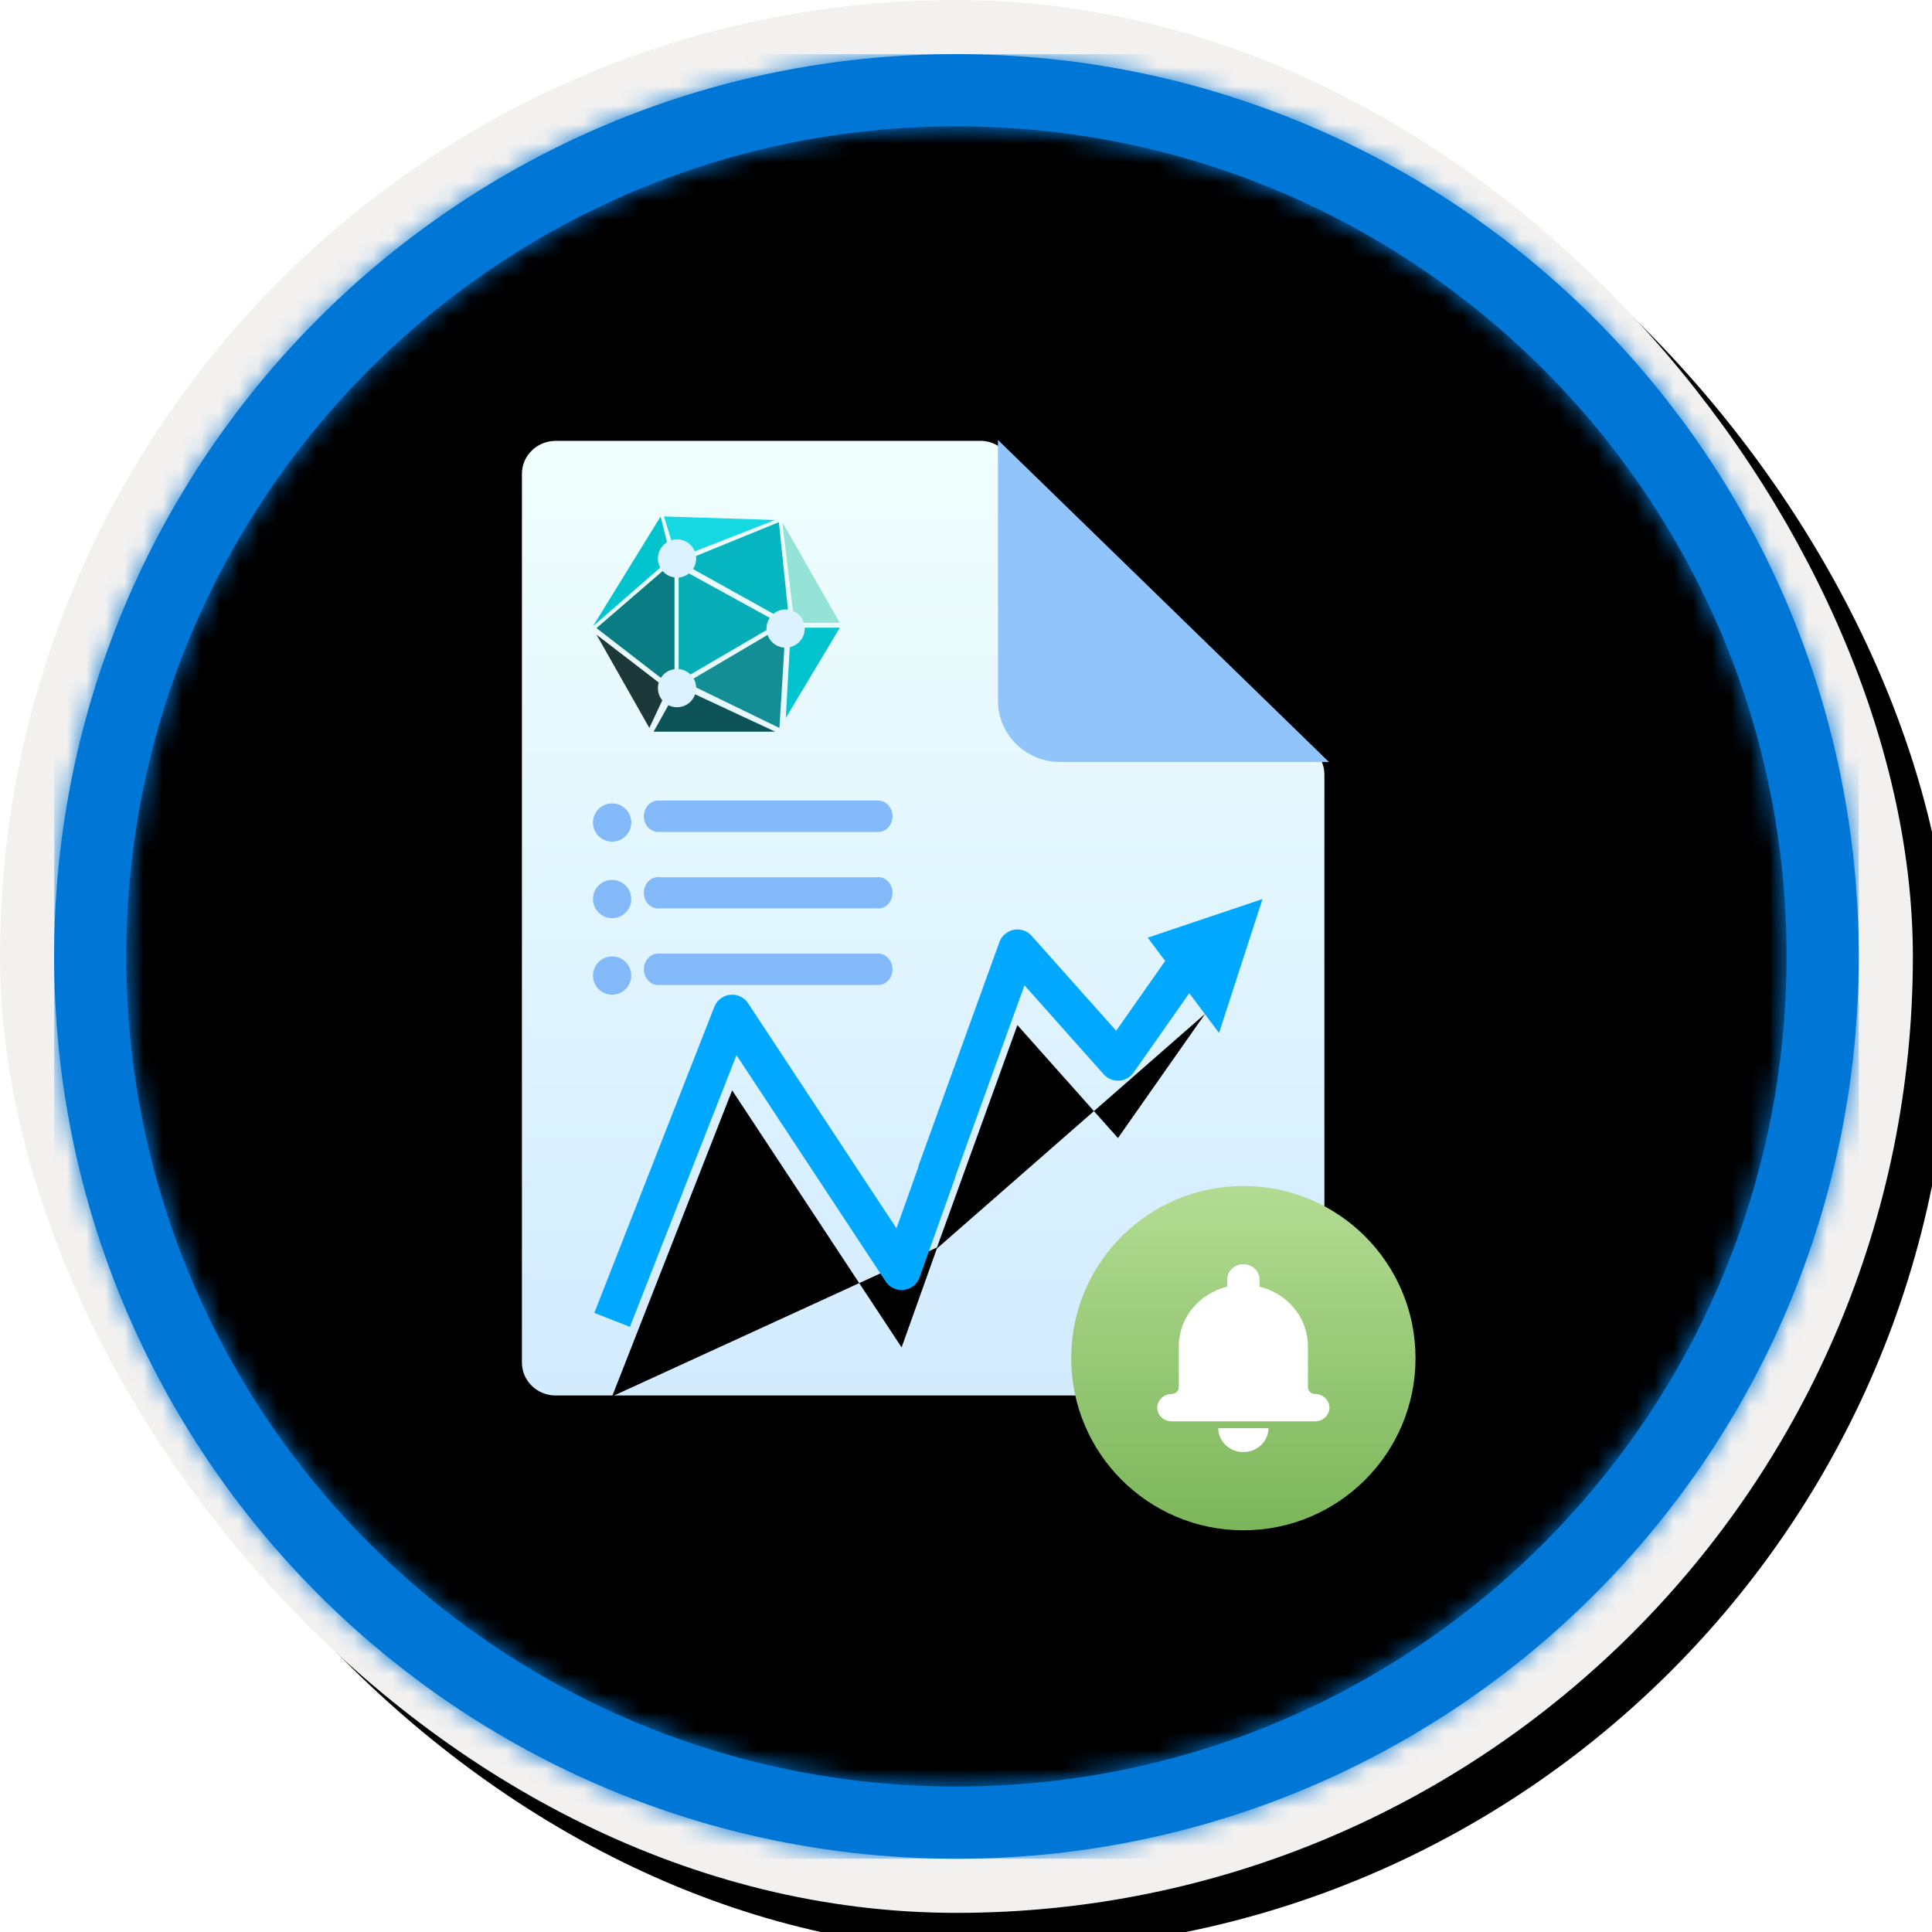 <?xml version="1.0" encoding="UTF-8"?>
<svg width="101px" height="101px" viewBox="0 0 101 101" version="1.1" xmlns="http://www.w3.org/2000/svg" xmlns:xlink="http://www.w3.org/1999/xlink">
    <!-- Generator: Sketch 63.1 (92452) - https://sketch.com -->
    <title>Develop applications using Microsoft Graph/Using-Change-Notifications-and-Track-Changes-with-Microsoft-Graph</title>
    <desc>Created with Sketch.</desc>
    <defs>
        <rect id="path-1" x="0" y="0" width="94.34" height="94.34" rx="47.17"></rect>
        <linearGradient x1="50%" y1="0%" x2="50%" y2="100%" id="linearGradient-3">
            <stop stop-color="#99D3FF" offset="0%"></stop>
            <stop stop-color="#0FA6FF" offset="100%"></stop>
        </linearGradient>
        <rect id="path-4" x="0" y="0" width="100" height="100" rx="50"></rect>
        <filter x="-0.5%" y="-0.5%" width="102.0%" height="102.0%" filterUnits="objectBoundingBox" id="filter-5">
            <feOffset dx="1" dy="1" in="SourceAlpha" result="shadowOffsetOuter1"></feOffset>
            <feMorphology radius="4" operator="erode" in="SourceAlpha" result="shadowInner"></feMorphology>
            <feOffset dx="1" dy="1" in="shadowInner" result="shadowInner"></feOffset>
            <feComposite in="shadowOffsetOuter1" in2="shadowInner" operator="out" result="shadowOffsetOuter1"></feComposite>
            <feColorMatrix values="0 0 0 0 0   0 0 0 0 0   0 0 0 0 0  0 0 0 0.15 0" type="matrix" in="shadowOffsetOuter1"></feColorMatrix>
        </filter>
        <path d="M50,2.83 C76.051,2.83 97.17,23.949 97.17,50 C97.17,76.051 76.051,97.17 50,97.17 C23.949,97.17 2.83,76.051 2.83,50 C2.83,23.949 23.949,2.83 50,2.83 Z M50,6.604 C26.033,6.604 6.604,26.033 6.604,50 C6.604,73.967 26.033,93.396 50,93.396 C73.967,93.396 93.396,73.967 93.396,50 C93.396,26.033 73.967,6.604 50,6.604 Z" id="path-6"></path>
        <filter x="-27.9%" y="-24.0%" width="155.8%" height="148.0%" filterUnits="objectBoundingBox" id="filter-8">
            <feOffset dx="0" dy="2" in="SourceAlpha" result="shadowOffsetOuter1"></feOffset>
            <feGaussianBlur stdDeviation="2" in="shadowOffsetOuter1" result="shadowBlurOuter1"></feGaussianBlur>
            <feColorMatrix values="0 0 0 0 0   0 0 0 0 0   0 0 0 0 0  0 0 0 0.1 0" type="matrix" in="shadowBlurOuter1" result="shadowMatrixOuter1"></feColorMatrix>
            <feMerge>
                <feMergeNode in="shadowMatrixOuter1"></feMergeNode>
                <feMergeNode in="SourceGraphic"></feMergeNode>
            </feMerge>
        </filter>
        <linearGradient x1="50%" y1="100%" x2="50%" y2="0%" id="linearGradient-9">
            <stop stop-color="#D2EBFF" offset="0%"></stop>
            <stop stop-color="#F0FFFD" offset="100%"></stop>
        </linearGradient>
        <linearGradient x1="50%" y1="0%" x2="50%" y2="100%" id="linearGradient-10">
            <stop stop-color="#B3DC93" offset="0%"></stop>
            <stop stop-color="#7CB65A" offset="100%"></stop>
        </linearGradient>
        <polyline id="path-11" points="16.955 14.29 21.187 2.59 26.444 8.495 31 2"></polyline>
        <filter x="-16.2%" y="-12.8%" width="133.3%" height="147.6%" filterUnits="objectBoundingBox" id="filter-12">
            <feMorphology radius="1" operator="dilate" in="SourceAlpha" result="shadowSpreadOuter1"></feMorphology>
            <feOffset dx="0" dy="2" in="shadowSpreadOuter1" result="shadowOffsetOuter1"></feOffset>
            <feMorphology radius="1" operator="erode" in="SourceAlpha" result="shadowInner"></feMorphology>
            <feOffset dx="0" dy="2" in="shadowInner" result="shadowInner"></feOffset>
            <feComposite in="shadowOffsetOuter1" in2="shadowInner" operator="out" result="shadowOffsetOuter1"></feComposite>
            <feColorMatrix values="0 0 0 0 0   0 0 0 0 0   0 0 0 0 0  0 0 0 0.102 0" type="matrix" in="shadowOffsetOuter1"></feColorMatrix>
        </filter>
        <polyline id="path-13" points="0 22 6.275 6 15.134 19.44 17 14.206"></polyline>
        <filter x="-13.5%" y="-12.5%" width="126.9%" height="139.4%" filterUnits="objectBoundingBox" id="filter-14">
            <feMorphology radius="1" operator="dilate" in="SourceAlpha" result="shadowSpreadOuter1"></feMorphology>
            <feOffset dx="0" dy="2" in="shadowSpreadOuter1" result="shadowOffsetOuter1"></feOffset>
            <feMorphology radius="1" operator="erode" in="SourceAlpha" result="shadowInner"></feMorphology>
            <feOffset dx="0" dy="2" in="shadowInner" result="shadowInner"></feOffset>
            <feComposite in="shadowOffsetOuter1" in2="shadowInner" operator="out" result="shadowOffsetOuter1"></feComposite>
            <feColorMatrix values="0 0 0 0 0   0 0 0 0 0   0 0 0 0 0  0 0 0 0.102 0" type="matrix" in="shadowOffsetOuter1"></feColorMatrix>
        </filter>
    </defs>
    <g id="Badges" stroke="none" stroke-width="1" fill="none" fill-rule="evenodd">
        <g id="Develop-applications-using-Microsoft-Graph" transform="translate(-160, -510)">
            <g id="Develop-applications-using-Microsoft-Graph/Using-Change-Notifications-and-Track-Changes-with-Microsoft-Graph" transform="translate(160, 510)">
                <g id="Badge-Plates/Circle">
                    <g id="BG" transform="translate(2.83, 2.83)">
                        <mask id="mask-2" fill="white">
                            <use xlink:href="#path-1"></use>
                        </mask>
                        <g></g>
                        <g id="Colors/Microsoft-365/BG-Gradient-1" mask="url(#mask-2)" fill="url(#linearGradient-3)">
                            <rect id="Rectangle" x="0" y="0" width="94.34" height="94.34"></rect>
                        </g>
                    </g>
                    <g id="Border">
                        <g id="White-Border">
                            <use fill="black" fill-opacity="1" filter="url(#filter-5)" xlink:href="#path-4"></use>
                            <rect stroke="#F2F1F0" stroke-width="4" stroke-linejoin="square" x="2" y="2" width="96" height="96" rx="48"></rect>
                        </g>
                        <mask id="mask-7" fill="white">
                            <use xlink:href="#path-6"></use>
                        </mask>
                        <use id="Boarder" fill="#0078D4" fill-rule="nonzero" xlink:href="#path-6"></use>
                        <g id="Colors/Microsoft-365/Border" mask="url(#mask-7)" fill="#0076D7">
                            <g transform="translate(2.83, 2.83)" id="Microsoft-365/Border">
                                <rect x="0" y="0" width="94.34" height="94.34"></rect>
                            </g>
                        </g>
                    </g>
                </g>
                <g id="Mask" transform="translate(27, 21)">
                    <g id="Group-5">
                        <g id="Document" filter="url(#filter-8)">
                            <g id="Group">
                                <path d="M24.363,0.047 L2.053,0.047 C1.077,0.047 0.285,0.817 0.285,1.767 L0.285,48.233 C0.285,49.183 1.077,49.953 2.053,49.953 L40.467,49.953 C41.444,49.953 42.236,49.183 42.236,48.233 L42.236,17.487 C42.236,16.537 41.444,15.767 40.467,15.767 L27.714,15.767 C26.755,15.767 25.977,15.01 25.977,14.077 L25.977,1.767 C25.996,0.867 25.286,0.111 24.363,0.047 Z" id="Path" fill="url(#linearGradient-9)" fill-rule="nonzero"></path>
                                <circle id="Oval" fill="#83B9F9" cx="5" cy="20" r="1"></circle>
                                <circle id="Oval" fill="#83B9F9" cx="5" cy="24" r="1"></circle>
                                <circle id="Oval" fill="#83B9F9" cx="5" cy="28" r="1"></circle>
                                <path d="M42.476,16.837 L25.171,0 L25.171,13.642 C25.171,15.406 26.633,16.837 28.436,16.837 L42.476,16.837 Z" id="Path" fill="#92C4FC" fill-rule="nonzero"></path>
                            </g>
                            <path d="M18.837,18.853 L7.407,18.853 C6.994,18.853 6.659,19.221 6.659,19.673 C6.659,20.126 6.994,20.493 7.407,20.493 L18.91,20.493 C19.323,20.493 19.659,20.126 19.659,19.673 C19.659,19.221 19.323,18.853 18.91,18.853 L18.837,18.853 Z M18.737,22.863 L7.508,22.863 C7.222,22.813 6.935,22.956 6.777,23.227 C6.619,23.499 6.619,23.848 6.777,24.12 C6.935,24.391 7.222,24.534 7.508,24.483 L18.809,24.483 C19.095,24.534 19.382,24.391 19.54,24.12 C19.698,23.848 19.698,23.499 19.54,23.227 C19.382,22.956 19.095,22.813 18.809,22.863 L18.737,22.863 Z M18.837,26.853 L7.407,26.853 C6.994,26.853 6.659,27.221 6.659,27.673 C6.659,28.126 6.994,28.493 7.407,28.493 L18.91,28.493 C19.323,28.493 19.659,28.126 19.659,27.673 C19.659,27.221 19.323,26.853 18.91,26.853 L18.837,26.853 Z" id="Shape" fill="#83B9F9" fill-rule="nonzero"></path>
                        </g>
                        <g id="Group-4" transform="translate(29, 41)">
                            <circle id="Oval" fill="url(#linearGradient-10)" cx="9" cy="9" r="9"></circle>
                            <g id="noun_notification_2184960" transform="translate(4, 4)" fill="#FFFFFF" fill-rule="nonzero">
                                <g id="Group" transform="translate(0.5, 0)">
                                    <g id="Shape">
                                        <path d="M3.656,1.262 C2.201,1.619 1.125,2.877 1.125,4.375 L1.125,6.518 C1.125,6.715 0.957,6.875 0.75,6.875 C0.336,6.875 0,7.196 0,7.589 C0,7.984 0.336,8.304 0.752,8.304 L8.248,8.304 C8.663,8.304 9,7.983 9,7.589 C9,7.195 8.662,6.875 8.25,6.875 C8.043,6.875 7.875,6.716 7.875,6.518 L7.875,4.375 C7.875,2.877 6.8,1.619 5.344,1.262 L5.344,0.893 C5.344,0.448 4.966,0.089 4.5,0.089 C4.035,0.089 3.656,0.449 3.656,0.893 L3.656,1.262 Z M3.188,8.661 L5.812,8.661 C5.812,9.351 5.225,9.911 4.5,9.911 C3.775,9.911 3.188,9.351 3.188,8.661 Z"></path>
                                    </g>
                                </g>
                            </g>
                        </g>
                    </g>
                    <g id="graph-hexagon" transform="translate(4, 6)" fill-rule="nonzero">
                        <polygon id="Path-254" fill="#097D83" points="4.261 2.315 4.261 8.988 0.183 5.835"></polygon>
                        <polygon id="Path-255" fill="#01C4CF" points="3.536 0 4.078 2.184 0 5.736"></polygon>
                        <polygon id="Path-256" fill="#15D8E3" points="9.515 0.183 3.711 0 4.384 2.19"></polygon>
                        <polygon id="Path-257" fill="#95E2D7" points="9.897 0.296 12.904 5.561 10.526 5.561"></polygon>
                        <polygon id="Path-258" fill="#05B6C0" points="4.587 2.392 9.718 0.296 10.263 5.552"></polygon>
                        <polygon id="Path-259" fill="#07ADB7" points="4.477 2.681 9.718 5.561 4.477 8.622"></polygon>
                        <polygon id="Path-260" fill="#138E95" points="4.882 8.694 10.08 5.629 9.746 11.055"></polygon>
                        <polygon id="Path-261" fill="#0D5357" points="4.477 8.897 3.17 11.25 9.528 11.25"></polygon>
                        <polygon id="Path-262" fill="#1D3839" points="0.183 6.178 3.895 9.032 2.947 11.055"></polygon>
                        <polygon id="Path-263" fill="#01C4CF" points="10.343 5.812 12.904 5.812 10.08 10.531"></polygon>
                        <circle id="Oval" fill="#DCF2FE" cx="10.07" cy="5.859" r="1"></circle>
                        <circle id="Oval" fill="#DCF2FE" cx="4.394" cy="2.197" r="1"></circle>
                        <circle id="Oval" fill="#DCF2FE" cx="4.394" cy="8.972" r="1"></circle>
                    </g>
                    <g id="Chat-Stats" transform="translate(5, 26)">
                        <g id="Path-5" stroke-linejoin="round">
                            <use fill="black" fill-opacity="1" filter="url(#filter-12)" xlink:href="#path-11"></use>
                            <use stroke="#00A9FF" stroke-width="2" xlink:href="#path-11"></use>
                        </g>
                        <g id="Path-5" stroke-linejoin="round">
                            <use fill="black" fill-opacity="1" filter="url(#filter-14)" xlink:href="#path-13"></use>
                            <use stroke="#00A9FF" stroke-width="2" xlink:href="#path-13"></use>
                        </g>
                        <polygon id="Path-25" fill="#00A9FF" points="28 2.018 31.729 7 34 0"></polygon>
                    </g>
                </g>
            </g>
        </g>
    </g>
</svg>
